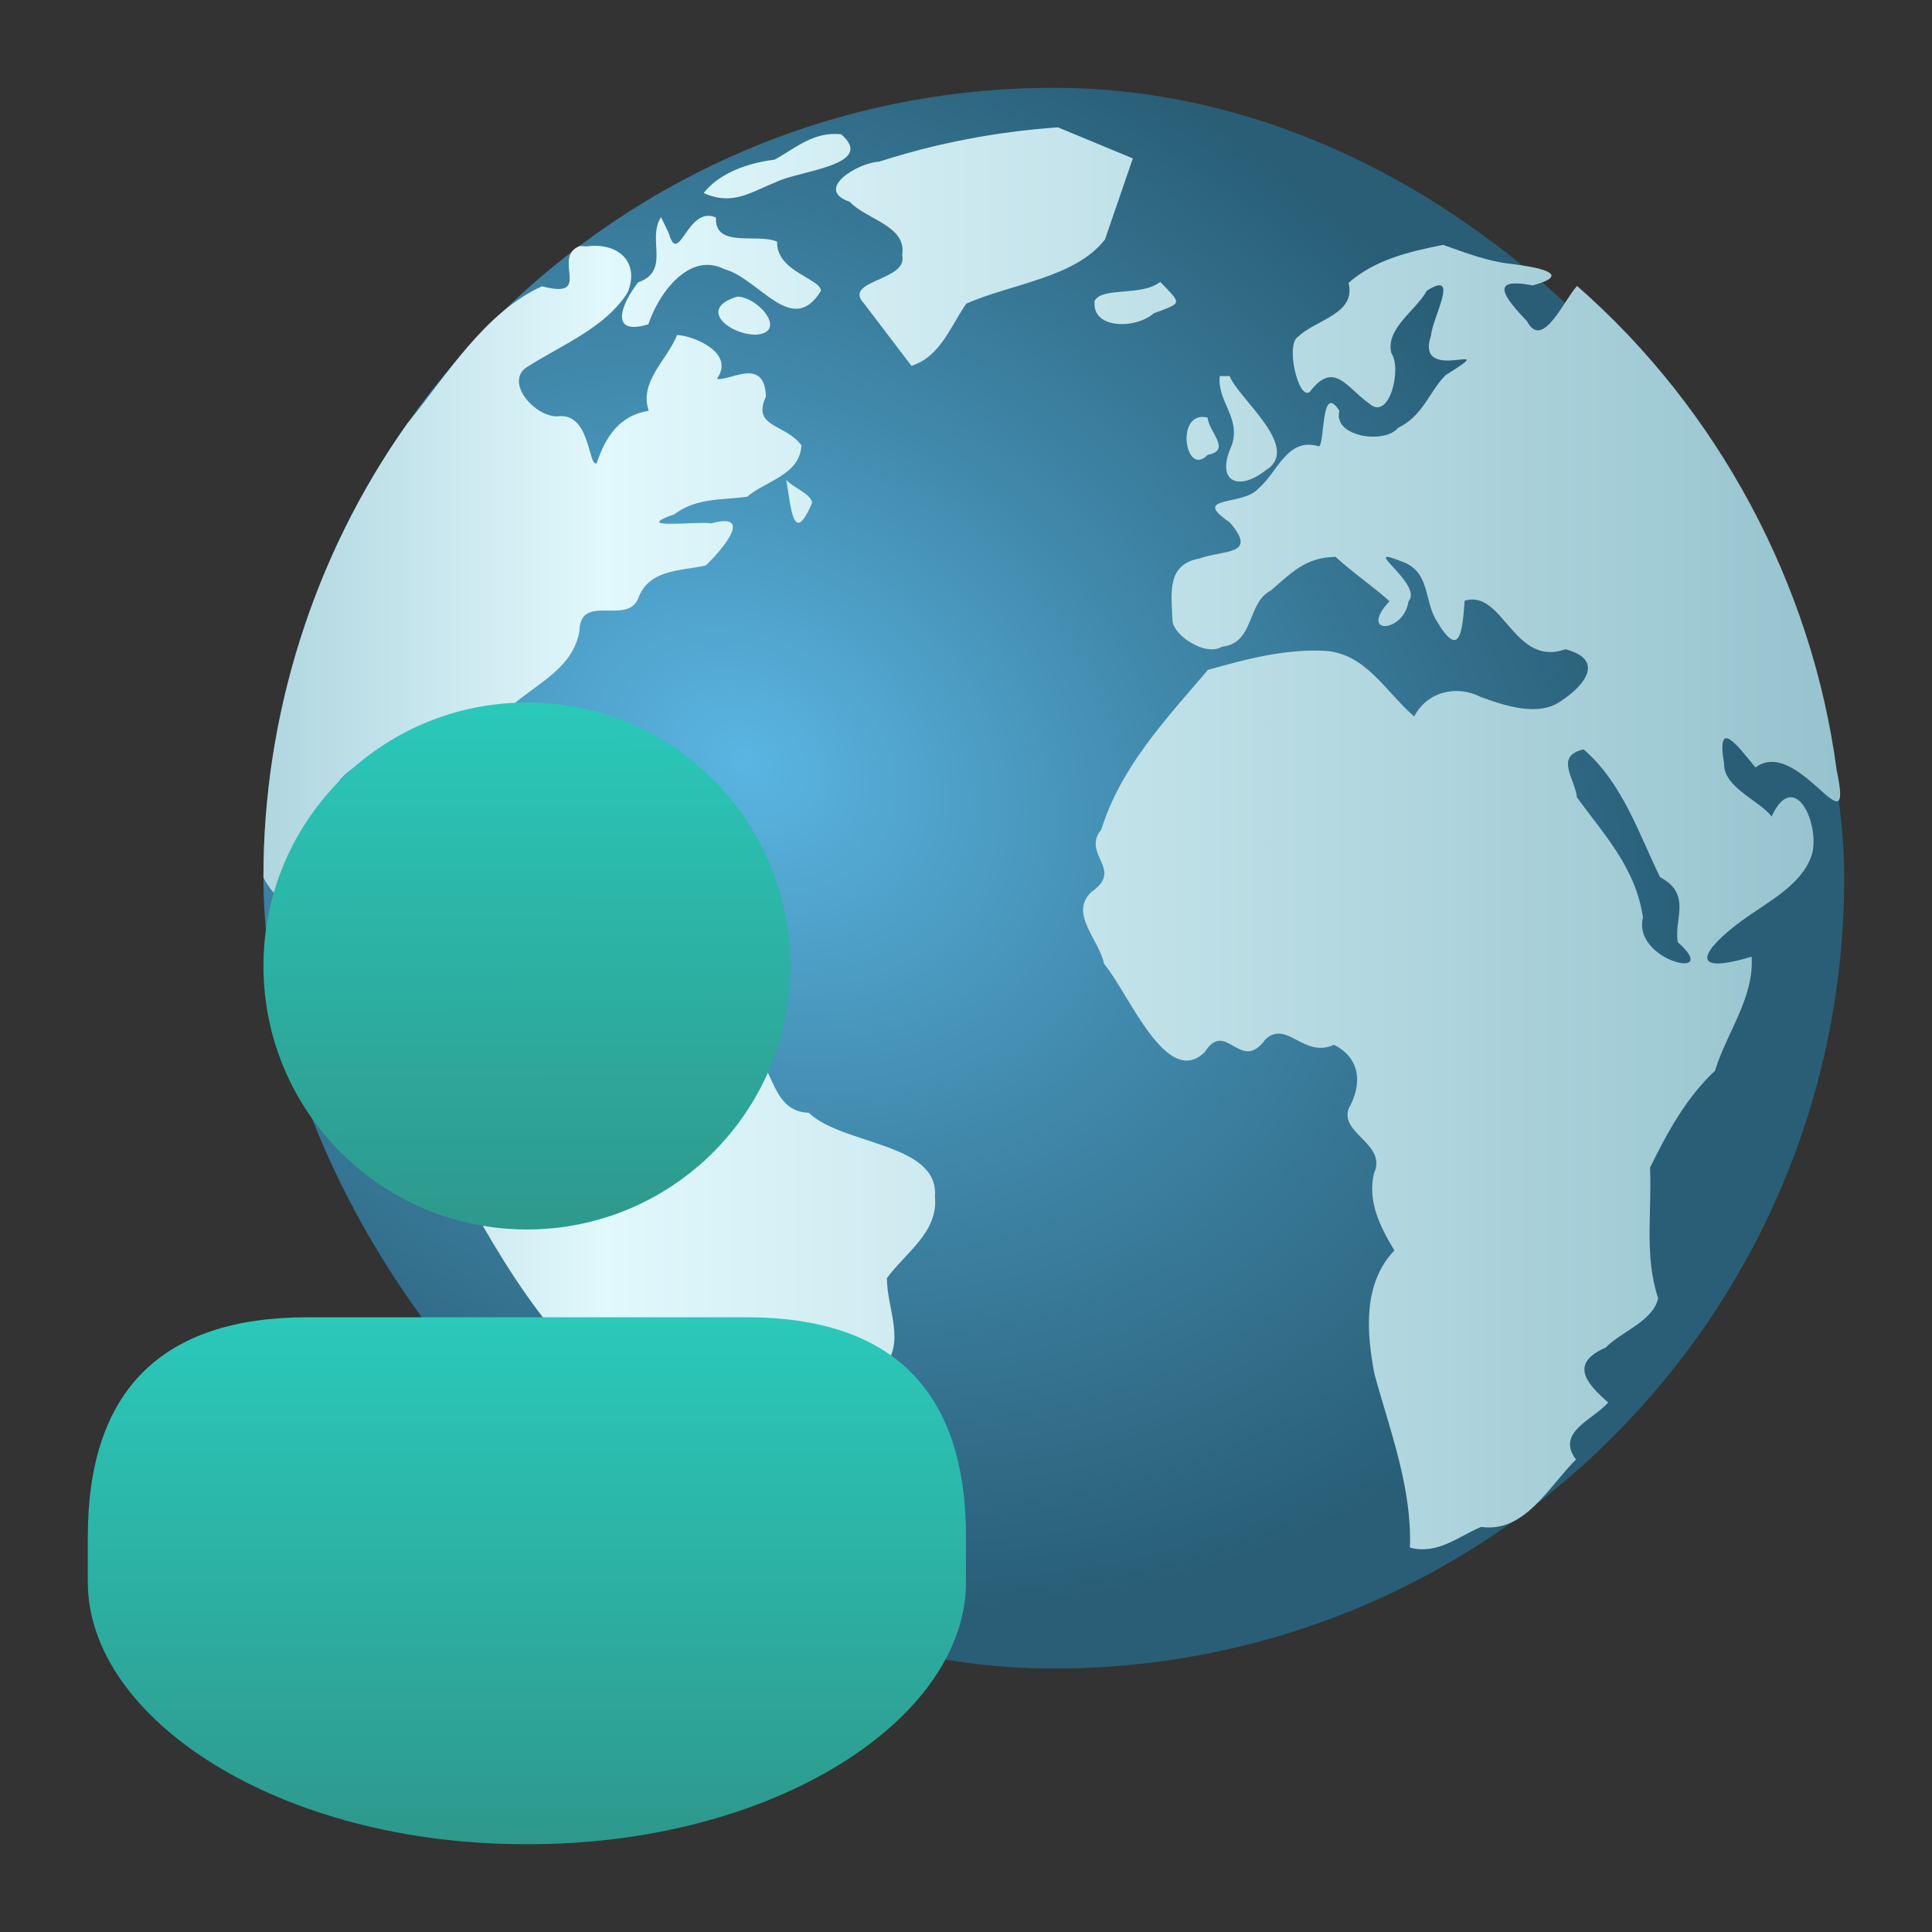 <?xml version="1.0" encoding="UTF-8" standalone="no"?>
<!-- Created with Inkscape (http://www.inkscape.org/) -->

<svg
   width="22"
   height="22"
   viewBox="0 0 22 22"
   version="1.1"
   id="svg2535"
   inkscape:version="1.3.2 (091e20ef0f, 2023-11-25, custom)"
   sodipodi:docname="preferences-online-accounts.svg"
   xmlns:inkscape="http://www.inkscape.org/namespaces/inkscape"
   xmlns:sodipodi="http://sodipodi.sourceforge.net/DTD/sodipodi-0.dtd"
   xmlns:xlink="http://www.w3.org/1999/xlink"
   xmlns="http://www.w3.org/2000/svg"
   xmlns:svg="http://www.w3.org/2000/svg">
  <rect x="0" y="0" width="22" height="22" fill="#333333" stroke="none"/>
  <sodipodi:namedview
     id="namedview2537"
     pagecolor="#ffffff"
     bordercolor="#000000"
     borderopacity="0.25"
     inkscape:showpageshadow="2"
     inkscape:pageopacity="0.0"
     inkscape:pagecheckerboard="0"
     inkscape:deskcolor="#d1d1d1"
     inkscape:document-units="px"
     showgrid="false"
     inkscape:zoom="37.272727"
     inkscape:cx="10.986585"
     inkscape:cy="11"
     inkscape:window-width="1920"
     inkscape:window-height="1017"
     inkscape:window-x="0"
     inkscape:window-y="0"
     inkscape:window-maximized="1"
     inkscape:current-layer="svg2535" />
  <defs
     id="defs2532">
    <radialGradient
       id="radialGradient875"
       cx="20.107"
       cy="28.705"
       r="28"
       gradientTransform="matrix(0.355,0.201,-0.158,0.28,5.889,-3.409)"
       gradientUnits="userSpaceOnUse">
      <stop
         stop-color="#5ab5e2"
         offset="0"
         id="stop2" />
      <stop
         stop-color="#4189ac"
         offset=".459"
         id="stop4" />
      <stop
         stop-color="#295e76"
         offset="1"
         id="stop6" />
    </radialGradient>
    <linearGradient
       id="linearGradient883"
       x1="4"
       x2="59.861"
       y1="31.36"
       y2="31.36"
       gradientTransform="matrix(0.321,0,0,0.321,1.715,-0.286)"
       gradientUnits="userSpaceOnUse">
      <stop
         stop-color="#b0d6df"
         offset="0"
         id="stop9" />
      <stop
         stop-color="#e1f8fc"
         offset=".217"
         id="stop11" />
      <stop
         stop-color="#96c3ce"
         offset="1"
         id="stop13" />
    </linearGradient>
    <linearGradient
       inkscape:collect="always"
       xlink:href="#linearGradient2131"
       id="linearGradient3853"
       x1="10"
       y1="13"
       x2="10"
       y2="19"
       gradientUnits="userSpaceOnUse"
       gradientTransform="translate(-4,2)" />
    <linearGradient
       inkscape:collect="always"
       xlink:href="#linearGradient2131"
       id="linearGradient2320"
       x1="8.562"
       y1="1.3"
       x2="8.581"
       y2="8.247"
       gradientUnits="userSpaceOnUse"
       gradientTransform="matrix(0.872,0,0,0.872,-1.385,6.846)" />
    <linearGradient
       inkscape:collect="always"
       id="linearGradient2131">
      <stop
         style="stop-color:#2ac9ba;stop-opacity:1;"
         offset="0"
         id="stop2127" />
      <stop
         style="stop-color:#2e988c;stop-opacity:1"
         offset="1"
         id="stop2129" />
    </linearGradient>
  </defs>
  <rect
     x="3"
     y="1"
     width="18"
     height="18"
     rx="9"
     ry="9"
     fill="url(#radialGradient875)"
     id="rect30"
     style="fill:url(#radialGradient875);stroke-width:0.321" />
  <path
     d="M 12.047,1.45 C 11.353,1.499 10.674,1.627 10.011,1.841 9.775,1.85 9.262,2.155 9.676,2.298 9.869,2.504 10.329,2.569 10.273,2.906 10.347,3.201 9.586,3.188 9.839,3.456 10.019,3.692 10.199,3.929 10.379,4.166 10.711,4.059 10.82,3.719 11.004,3.457 11.517,3.231 12.243,3.163 12.582,2.728 12.688,2.42 12.794,2.112 12.9,1.804 12.616,1.686 12.331,1.568 12.047,1.45 Z M 9.579,1.529 C 9.261,1.495 9.057,1.69 8.82,1.818 8.528,1.854 8.198,1.963 8.013,2.198 8.341,2.347 8.548,2.188 8.831,2.076 9.093,1.941 9.987,1.885 9.579,1.529 Z M 7.527,2.473 C 7.363,2.723 7.641,3.084 7.267,3.215 7.083,3.448 6.921,3.832 7.383,3.693 7.496,3.347 7.846,2.861 8.246,3.064 c 0.402,0.108 0.774,0.783 1.102,0.248 C 9.348,3.173 8.837,3.092 8.849,2.751 8.621,2.654 8.136,2.831 8.153,2.477 7.825,2.331 7.73,3.057 7.614,2.651 7.585,2.592 7.556,2.532 7.527,2.473 Z m 8.907,0.315 c -0.388,0.078 -0.772,0.166 -1.078,0.433 0.089,0.356 -0.37,0.416 -0.574,0.613 -0.148,0.084 0.003,0.729 0.132,0.629 0.276,-0.364 0.419,-0.05 0.675,0.13 0.231,0.214 0.377,-0.398 0.255,-0.571 -0.072,-0.278 0.278,-0.484 0.404,-0.712 0.385,-0.247 0.06,0.315 0.047,0.511 -0.194,0.58 0.862,0.017 0.166,0.451 -0.187,0.187 -0.255,0.463 -0.542,0.601 -0.155,0.189 -0.746,0.1 -0.667,-0.195 -0.216,-0.339 -0.163,0.407 -0.236,0.404 -0.358,-0.107 -0.464,0.293 -0.689,0.484 -0.172,0.197 -0.778,0.075 -0.325,0.381 0.33,0.381 -0.066,0.311 -0.339,0.412 -0.386,0.066 -0.322,0.403 -0.312,0.706 0.006,0.167 0.376,0.416 0.564,0.299 0.375,-0.04 0.28,-0.5 0.557,-0.64 0.23,-0.197 0.392,-0.379 0.737,-0.383 0.16,0.152 0.482,0.381 0.613,0.505 -0.361,0.393 0.166,0.361 0.216,0.003 0.178,-0.197 -0.586,-0.661 -0.082,-0.457 0.334,0.11 0.257,0.451 0.405,0.681 0.264,0.446 0.292,0.113 0.317,-0.232 0.438,-0.138 0.557,0.763 1.148,0.552 0.443,0.116 0.233,0.403 -0.047,0.587 -0.255,0.186 -0.636,0.059 -0.916,-0.043 C 16.584,7.795 16.25,7.876 16.104,8.159 15.78,7.88 15.551,7.436 15.081,7.411 14.635,7.388 14.185,7.506 13.755,7.628 13.279,8.187 12.763,8.731 12.541,9.446 12.311,9.729 12.804,9.899 12.429,10.156 c -0.261,0.244 0.089,0.545 0.143,0.819 0.281,0.333 0.712,1.43 1.146,1.006 0.244,-0.386 0.406,0.253 0.694,-0.148 0.242,-0.221 0.438,0.222 0.777,0.064 0.302,0.15 0.328,0.445 0.168,0.727 -0.102,0.286 0.443,0.404 0.288,0.738 -0.073,0.327 0.07,0.604 0.233,0.877 -0.361,0.377 -0.317,0.935 -0.227,1.407 0.177,0.647 0.429,1.296 0.404,1.977 0.316,0.083 0.549,-0.126 0.811,-0.236 0.499,0.071 0.77,-0.462 1.08,-0.767 -0.233,-0.313 0.191,-0.448 0.367,-0.65 -0.262,-0.227 -0.436,-0.447 -0.03,-0.624 0.187,-0.19 0.538,-0.298 0.599,-0.563 -0.161,-0.48 -0.069,-0.991 -0.093,-1.488 0.199,-0.401 0.41,-0.793 0.74,-1.102 0.132,-0.434 0.448,-0.833 0.417,-1.299 -0.77,0.23 -0.537,-0.098 -0.111,-0.41 0.296,-0.217 0.717,-0.42 0.807,-0.79 0.065,-0.365 -0.221,-0.932 -0.469,-0.396 -0.121,-0.171 -0.546,-0.33 -0.54,-0.598 -0.091,-0.541 0.146,-0.216 0.357,0.039 0.491,-0.364 1.132,1.004 0.924,0.028 C 20.634,6.655 19.563,4.658 17.958,3.256 17.811,3.412 17.566,3.995 17.389,3.659 17.137,3.392 16.939,3.151 17.452,3.25 17.954,3.114 17.454,3.034 17.191,3.003 16.927,2.972 16.682,2.876 16.433,2.788 Z M 6.603,2.801 C 6.27,2.929 6.768,3.417 6.172,3.26 5.519,3.556 5.084,4.275 4.63,4.834 3.571,6.33 2.996,8.159 3,9.992 c 0.174,0.359 0.602,0.48 0.922,0.678 0.325,0.111 0.735,0.094 0.897,0.454 0.181,0.19 0.424,0.444 0.683,0.465 0.398,-0.127 0.454,0.233 0.253,0.5 -0.022,0.292 -0.347,0.528 -0.311,0.785 0.072,0.288 -0.362,0.605 -0.069,0.868 0.308,0.551 0.638,1.085 1.054,1.561 0.259,0.227 0.228,0.54 0.199,0.852 -0.103,0.33 0.209,0.521 0.376,0.76 -0.408,0.748 0.697,0.897 1.159,1.224 0.232,-0.213 0.251,-0.557 0.637,-0.566 0.234,-0.164 0.284,-0.534 0.444,-0.78 -0.005,-0.261 -0.172,-0.505 0.099,-0.79 0.205,-0.173 0.627,-0.058 0.703,-0.418 0.278,-0.286 0.053,-0.683 0.053,-1.03 0.216,-0.296 0.588,-0.523 0.547,-0.931 C 10.694,13.013 9.596,13.041 9.209,12.671 8.734,12.658 8.83,12.01 8.46,11.924 8.093,11.942 7.959,11.655 7.829,11.362 7.627,11.224 7.246,11.505 7.035,11.332 6.795,11.206 6.58,10.734 6.31,11.029 5.955,11.286 5.605,11.548 5.268,11.117 5.05,10.92 5.324,10.361 5.015,10.396 4.354,10.635 5.224,9.437 4.606,9.596 4.459,9.825 4.178,10.179 3.905,9.908 3.631,9.779 3.766,9.359 3.779,9.108 3.79,8.814 4.162,8.667 4.376,8.533 4.791,8.718 4.706,8.166 5.052,8.351 5.389,8.279 5.54,8.818 5.677,8.838 5.757,8.573 5.612,8.184 5.859,8.009 6.147,7.767 6.527,7.594 6.598,7.187 6.604,6.752 7.132,7.118 7.264,6.822 7.384,6.482 7.737,6.504 8.035,6.44 8.198,6.288 8.607,5.823 8.101,5.959 7.917,5.934 7.175,6.033 7.679,5.856 7.927,5.668 8.228,5.694 8.506,5.657 8.726,5.471 9.109,5.409 9.126,5.071 8.944,4.823 8.558,4.871 8.722,4.515 8.706,4.051 8.297,4.349 8.163,4.314 8.381,4.01 7.879,3.819 7.71,3.815 7.596,4.101 7.274,4.348 7.387,4.677 7.052,4.732 6.894,4.975 6.794,5.277 6.693,5.312 6.726,4.684 6.34,4.742 6.068,4.735 5.732,4.329 6.018,4.169 6.411,3.921 6.899,3.726 7.148,3.329 7.291,2.974 7.027,2.756 6.677,2.806 l -0.049,-0.003 z m 6.609,0.409 c -0.217,0.169 -0.654,0.052 -0.747,0.215 -0.039,0.328 0.47,0.323 0.674,0.142 0.332,-0.123 0.318,-0.1 0.073,-0.357 z M 8.396,3.378 C 7.935,3.514 8.311,3.815 8.612,3.811 8.971,3.783 8.637,3.381 8.396,3.378 Z m 5.494,0.905 c -0.033,0.293 0.249,0.477 0.133,0.796 -0.183,0.403 0.076,0.524 0.39,0.276 0.418,-0.256 -0.314,-0.817 -0.411,-1.073 h -0.111 z M 13.751,4.755 c -0.376,-0.092 -0.257,0.695 0.001,0.424 0.278,-0.049 0.011,-0.263 -0.001,-0.424 z M 8.953,5.465 c 0.055,0.298 0.075,0.772 0.294,0.263 C 9.246,5.629 9.03,5.552 8.953,5.465 Z m 9.08,3.068 c 0.442,0.385 0.621,0.943 0.87,1.455 0.371,0.195 0.151,0.492 0.203,0.742 0.516,0.452 -0.523,0.211 -0.397,-0.282 C 18.625,9.876 18.257,9.494 17.957,9.08 17.933,8.861 17.698,8.611 18.033,8.533 Z"
     fill="url(#linearGradient883)"
     id="path32"
     style="fill:url(#linearGradient883);stroke-width:0.321" />
  <circle
     style="fill:url(#linearGradient2320);fill-opacity:1;stroke-width:1.011;stroke-linecap:round;stroke-linejoin:round"
     id="path846"
     cx="6"
     cy="11"
     r="3" />
  <path
     id="rect1284"
     style="fill:url(#linearGradient3853);fill-opacity:1;stroke-width:0.559;stroke-linejoin:round"
     d="m 3.5,15 c -1.662,0 -2.5,0.838 -2.5,2.5 V 18 c -0.014,1.571 2.184,3.008 5,3 2.816,0.008 5.014,-1.429 5,-3 v -0.5 c 0,-1.662 -0.838,-2.5 -2.5,-2.5 z"
     sodipodi:nodetypes="cscccscc" />
</svg>
